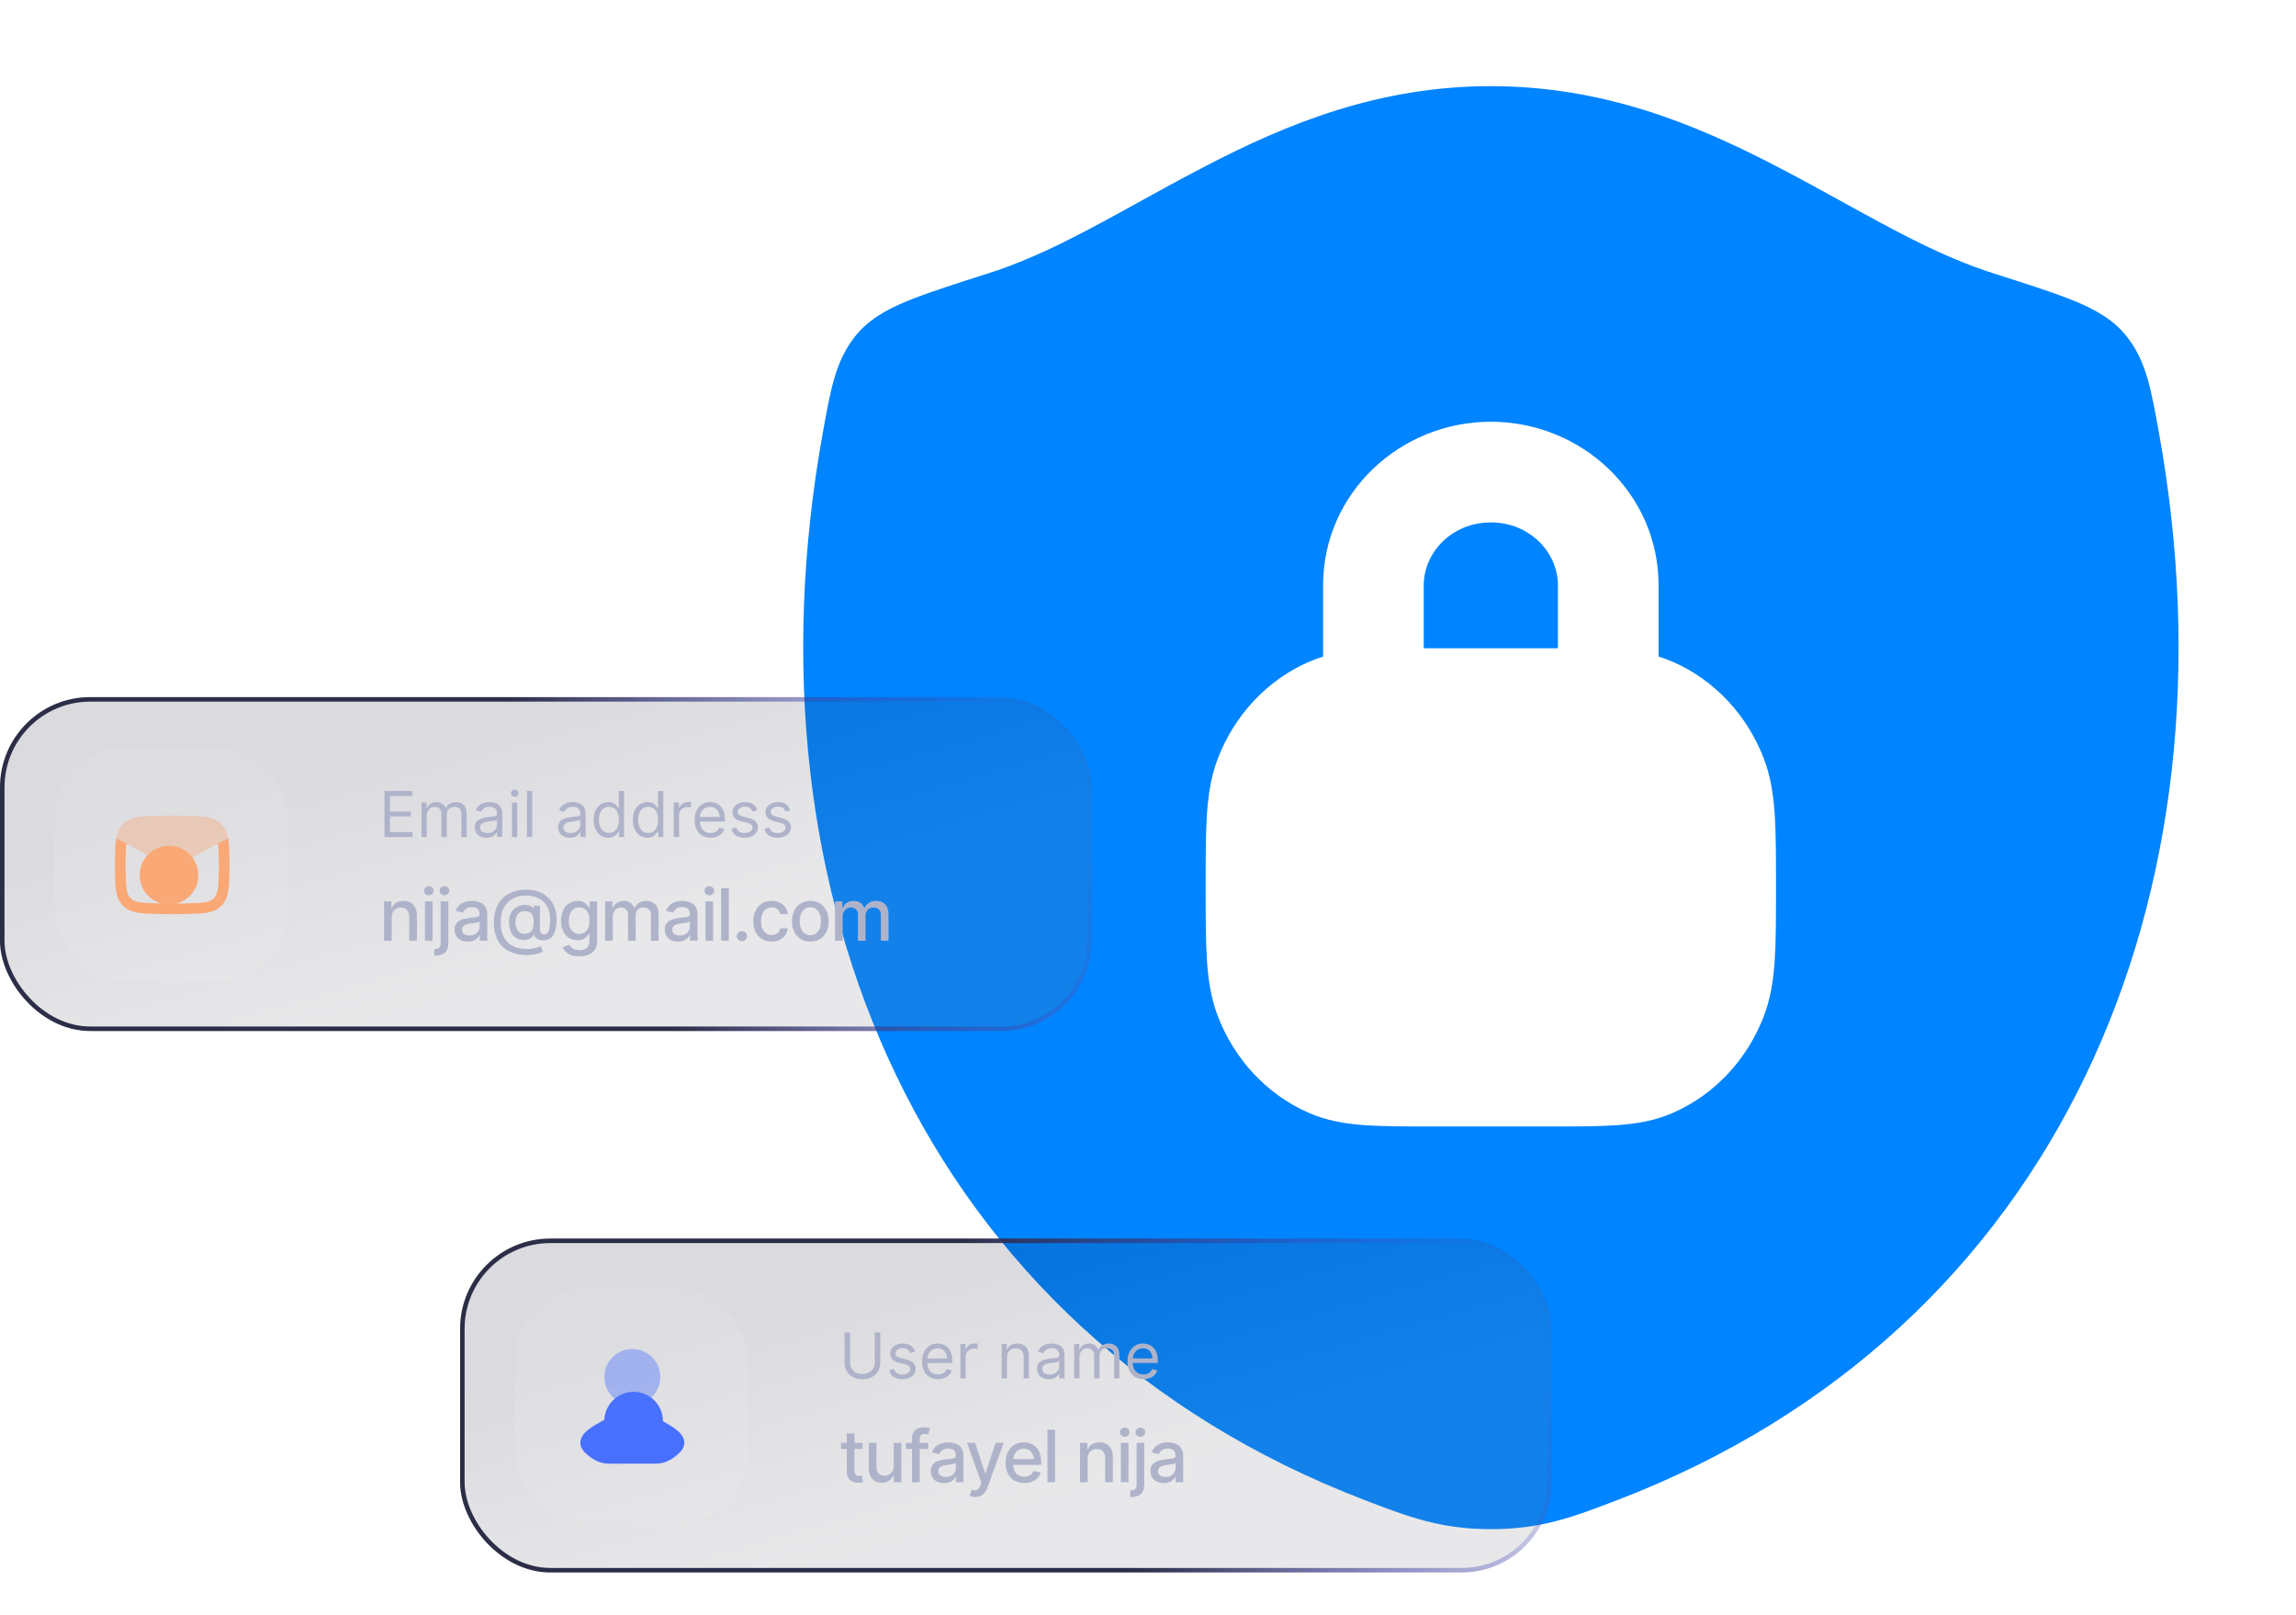 <svg width="509" height="358" viewBox="0 0 509 358" fill="none" xmlns="http://www.w3.org/2000/svg">
<path fill-rule="evenodd" clip-rule="evenodd" d="M330.487 19.094C305.479 19.094 285.147 27.542 267.414 36.729C262.056 39.505 257.078 42.251 252.321 44.875C240.682 51.296 230.366 56.986 219.038 60.601C212.384 62.724 206.49 64.604 202.312 66.242C198.378 67.783 193.704 69.895 190.387 73.581C187.408 76.892 185.878 80.609 184.863 84.164C183.942 87.392 183.154 91.761 182.399 95.954C163.984 198.08 204.251 294.832 302.582 332.479C312.246 336.18 319.365 338.906 330.536 338.906C341.709 338.906 348.827 336.18 358.491 332.479C456.819 294.83 497.046 198.076 478.626 95.953C477.87 91.76 477.082 87.39 476.161 84.162C475.145 80.606 473.615 76.889 470.635 73.578C467.318 69.892 462.644 67.78 458.71 66.24C454.531 64.603 448.638 62.723 441.984 60.602C430.651 56.987 420.326 51.295 408.678 44.873C403.919 42.25 398.938 39.504 393.58 36.729C375.837 27.542 355.497 19.094 330.487 19.094ZM293.315 129.727V145.519C292.197 145.858 291.087 146.264 289.984 146.754C280.759 150.848 273.664 158.587 270.016 168.022C268.44 172.098 267.835 176.282 267.554 180.694C267.283 184.941 267.283 190.113 267.283 196.313V197.015C267.283 203.214 267.283 208.387 267.554 212.634C267.835 217.046 268.44 221.232 270.016 225.306C273.664 234.743 280.759 242.481 289.984 246.574C294.035 248.373 298.182 249.051 302.43 249.362C306.47 249.656 311.365 249.656 317.098 249.656H343.906C349.64 249.656 354.534 249.656 358.574 249.362C362.823 249.051 366.97 248.373 371.02 246.574C380.246 242.481 387.341 234.743 390.988 225.306C392.564 221.232 393.169 217.046 393.45 212.634C393.721 208.387 393.721 203.214 393.721 197.015V196.313C393.721 190.113 393.721 184.941 393.45 180.694C393.169 176.282 392.564 172.098 390.988 168.022C387.341 158.587 380.246 150.848 371.02 146.754C369.918 146.264 368.807 145.858 367.69 145.519V129.727C367.69 109.323 350.655 93.469 330.502 93.469C310.35 93.469 293.315 109.323 293.315 129.727ZM330.502 115.781C321.901 115.781 315.627 122.404 315.627 129.727V143.672L317.098 143.672H343.906L345.377 143.672V129.727C345.377 122.404 339.103 115.781 330.502 115.781Z" fill="#0084FF"/>
<g filter="url(#filter0_b_88_54984)">
<rect x="102" y="274.5" width="242" height="74" rx="20" fill="url(#paint0_linear_88_54984)" fill-opacity="0.16"/>
<rect x="102.5" y="275" width="241" height="73" rx="19.5" stroke="url(#paint1_linear_88_54984)"/>
<g filter="url(#filter1_d_88_54984)">
<g clip-path="url(#clip0_88_54984)">
<rect x="114" y="285.5" width="52" height="52" rx="16" fill="white" fill-opacity="0.07" shape-rendering="crispEdges"/>
<path d="M147.041 315.034C147.178 315.116 147.348 315.212 147.541 315.32C148.383 315.795 149.656 316.514 150.529 317.368C151.074 317.902 151.593 318.605 151.687 319.468C151.787 320.385 151.387 321.245 150.585 322.01C149.2 323.328 147.539 324.386 145.39 324.386H134.968C132.819 324.386 131.158 323.328 129.774 322.01C128.971 321.245 128.571 320.385 128.671 319.468C128.766 318.605 129.284 317.902 129.83 317.368C130.702 316.514 131.975 315.795 132.818 315.32C133.01 315.212 133.18 315.116 133.317 315.034C137.518 312.533 142.841 312.533 147.041 315.034Z" fill="#4770FF"/>
<path opacity="0.4" d="M133.977 305.181C133.977 301.754 136.754 298.977 140.181 298.977C143.608 298.977 146.386 301.754 146.386 305.181C146.386 308.608 143.608 311.386 140.181 311.386C136.754 311.386 133.977 308.608 133.977 305.181Z" fill="#4770FF"/>
<g filter="url(#filter2_f_88_54984)">
<circle cx="140.469" cy="314.967" r="6.5" fill="#4871FE"/>
</g>
</g>
</g>
<path d="M193.915 295.318H195.148V302.06C195.148 302.756 194.984 303.377 194.656 303.924C194.331 304.468 193.872 304.897 193.278 305.212C192.685 305.523 191.989 305.679 191.19 305.679C190.392 305.679 189.696 305.523 189.102 305.212C188.509 304.897 188.048 304.468 187.72 303.924C187.395 303.377 187.233 302.756 187.233 302.06V295.318H188.466V301.96C188.466 302.457 188.575 302.9 188.794 303.288C189.013 303.672 189.324 303.975 189.729 304.197C190.136 304.416 190.624 304.526 191.19 304.526C191.757 304.526 192.244 304.416 192.652 304.197C193.06 303.975 193.371 303.672 193.587 303.288C193.805 302.9 193.915 302.457 193.915 301.96V295.318ZM202.86 299.574L201.806 299.872C201.74 299.696 201.642 299.526 201.513 299.36C201.387 299.191 201.214 299.052 200.996 298.942C200.777 298.833 200.497 298.778 200.155 298.778C199.688 298.778 199.299 298.886 198.987 299.102C198.679 299.314 198.525 299.584 198.525 299.912C198.525 300.204 198.631 300.434 198.843 300.603C199.055 300.772 199.386 300.913 199.837 301.026L200.971 301.304C201.653 301.47 202.162 301.723 202.497 302.065C202.832 302.403 202.999 302.839 202.999 303.372C202.999 303.81 202.873 304.201 202.621 304.545C202.373 304.89 202.025 305.162 201.577 305.361C201.13 305.56 200.609 305.659 200.016 305.659C199.237 305.659 198.593 305.49 198.082 305.152C197.572 304.814 197.249 304.32 197.113 303.67L198.226 303.392C198.332 303.803 198.533 304.111 198.828 304.317C199.126 304.522 199.516 304.625 199.996 304.625C200.543 304.625 200.977 304.509 201.299 304.277C201.624 304.042 201.786 303.76 201.786 303.432C201.786 303.167 201.693 302.945 201.508 302.766C201.322 302.583 201.037 302.447 200.653 302.358L199.38 302.06C198.68 301.894 198.167 301.637 197.839 301.289C197.514 300.938 197.351 300.499 197.351 299.972C197.351 299.541 197.472 299.16 197.714 298.828C197.96 298.497 198.293 298.237 198.714 298.048C199.138 297.859 199.618 297.764 200.155 297.764C200.911 297.764 201.504 297.93 201.935 298.261C202.369 298.593 202.678 299.03 202.86 299.574ZM207.967 305.659C207.231 305.659 206.596 305.497 206.063 305.172C205.533 304.844 205.123 304.386 204.835 303.8C204.55 303.21 204.407 302.524 204.407 301.741C204.407 300.959 204.55 300.27 204.835 299.673C205.123 299.073 205.524 298.606 206.038 298.271C206.555 297.933 207.158 297.764 207.848 297.764C208.245 297.764 208.638 297.83 209.026 297.963C209.414 298.096 209.767 298.311 210.085 298.609C210.403 298.904 210.657 299.295 210.846 299.783C211.034 300.27 211.129 300.87 211.129 301.582V302.08H205.243V301.065H209.936C209.936 300.634 209.85 300.25 209.677 299.912C209.508 299.574 209.266 299.307 208.951 299.112C208.64 298.916 208.272 298.818 207.848 298.818C207.38 298.818 206.976 298.934 206.635 299.166C206.297 299.395 206.036 299.693 205.854 300.061C205.672 300.429 205.581 300.823 205.581 301.244V301.92C205.581 302.497 205.68 302.986 205.879 303.387C206.081 303.785 206.361 304.088 206.719 304.297C207.077 304.502 207.493 304.605 207.967 304.605C208.275 304.605 208.554 304.562 208.802 304.476C209.054 304.386 209.271 304.254 209.453 304.078C209.636 303.899 209.777 303.677 209.876 303.412L211.01 303.73C210.89 304.115 210.69 304.453 210.408 304.744C210.126 305.033 209.778 305.258 209.364 305.42C208.95 305.58 208.484 305.659 207.967 305.659ZM212.914 305.5V297.864H214.047V299.017H214.127C214.266 298.639 214.518 298.333 214.882 298.097C215.247 297.862 215.658 297.744 216.115 297.744C216.202 297.744 216.309 297.746 216.439 297.749C216.568 297.753 216.666 297.758 216.732 297.764V298.957C216.692 298.947 216.601 298.933 216.458 298.913C216.319 298.889 216.172 298.878 216.016 298.878C215.645 298.878 215.313 298.956 215.022 299.112C214.733 299.264 214.505 299.476 214.336 299.748C214.17 300.016 214.087 300.323 214.087 300.668V305.5H212.914ZM223.233 300.906V305.5H222.06V297.864H223.194V299.057H223.293C223.472 298.669 223.744 298.357 224.108 298.122C224.473 297.884 224.944 297.764 225.52 297.764C226.037 297.764 226.49 297.87 226.878 298.082C227.265 298.291 227.567 298.609 227.782 299.037C227.998 299.461 228.106 299.998 228.106 300.648V305.5H226.932V300.727C226.932 300.127 226.777 299.66 226.465 299.325C226.153 298.987 225.726 298.818 225.182 298.818C224.808 298.818 224.473 298.899 224.178 299.062C223.886 299.224 223.656 299.461 223.487 299.773C223.318 300.084 223.233 300.462 223.233 300.906ZM232.497 305.679C232.013 305.679 231.574 305.588 231.179 305.406C230.785 305.22 230.472 304.953 230.24 304.605C230.008 304.254 229.892 303.83 229.892 303.332C229.892 302.895 229.978 302.54 230.15 302.268C230.323 301.993 230.553 301.778 230.841 301.622C231.13 301.466 231.448 301.35 231.796 301.274C232.147 301.195 232.5 301.132 232.855 301.085C233.319 301.026 233.695 300.981 233.983 300.951C234.275 300.918 234.487 300.863 234.62 300.787C234.756 300.711 234.824 300.578 234.824 300.389V300.349C234.824 299.859 234.689 299.478 234.421 299.206C234.156 298.934 233.753 298.798 233.213 298.798C232.653 298.798 232.213 298.921 231.895 299.166C231.577 299.411 231.353 299.673 231.224 299.952L230.11 299.554C230.309 299.09 230.574 298.729 230.906 298.47C231.241 298.208 231.605 298.026 232 297.923C232.397 297.817 232.788 297.764 233.173 297.764C233.418 297.764 233.7 297.794 234.018 297.854C234.34 297.91 234.65 298.028 234.948 298.207C235.249 298.386 235.5 298.656 235.699 299.017C235.897 299.378 235.997 299.862 235.997 300.469V305.5H234.824V304.466H234.764C234.684 304.632 234.552 304.809 234.366 304.998C234.181 305.187 233.934 305.348 233.625 305.48C233.317 305.613 232.941 305.679 232.497 305.679ZM232.676 304.625C233.14 304.625 233.531 304.534 233.849 304.352C234.171 304.169 234.413 303.934 234.575 303.646C234.741 303.357 234.824 303.054 234.824 302.736V301.662C234.774 301.722 234.664 301.776 234.495 301.826C234.33 301.872 234.137 301.914 233.919 301.95C233.703 301.983 233.493 302.013 233.287 302.04C233.085 302.063 232.921 302.083 232.795 302.099C232.49 302.139 232.205 302.204 231.94 302.293C231.678 302.379 231.466 302.51 231.304 302.686C231.145 302.858 231.065 303.094 231.065 303.392C231.065 303.8 231.216 304.108 231.517 304.317C231.822 304.522 232.208 304.625 232.676 304.625ZM238.138 305.5V297.864H239.272V299.057H239.371C239.53 298.649 239.787 298.333 240.142 298.107C240.497 297.879 240.922 297.764 241.42 297.764C241.923 297.764 242.343 297.879 242.677 298.107C243.015 298.333 243.279 298.649 243.468 299.057H243.547C243.743 298.662 244.036 298.349 244.427 298.117C244.818 297.882 245.287 297.764 245.834 297.764C246.517 297.764 247.076 297.978 247.51 298.406C247.944 298.83 248.161 299.491 248.161 300.389V305.5H246.988V300.389C246.988 299.826 246.834 299.423 246.525 299.181C246.217 298.939 245.854 298.818 245.437 298.818C244.9 298.818 244.484 298.981 244.189 299.305C243.894 299.627 243.746 300.035 243.746 300.528V305.5H242.553V300.27C242.553 299.836 242.412 299.486 242.131 299.221C241.849 298.952 241.486 298.818 241.042 298.818C240.737 298.818 240.452 298.899 240.187 299.062C239.925 299.224 239.713 299.45 239.55 299.738C239.391 300.023 239.312 300.353 239.312 300.727V305.5H238.138ZM253.508 305.659C252.772 305.659 252.137 305.497 251.604 305.172C251.074 304.844 250.664 304.386 250.376 303.8C250.091 303.21 249.948 302.524 249.948 301.741C249.948 300.959 250.091 300.27 250.376 299.673C250.664 299.073 251.065 298.606 251.579 298.271C252.096 297.933 252.699 297.764 253.389 297.764C253.786 297.764 254.179 297.83 254.567 297.963C254.955 298.096 255.308 298.311 255.626 298.609C255.944 298.904 256.198 299.295 256.387 299.783C256.575 300.27 256.67 300.87 256.67 301.582V302.08H250.784V301.065H255.477C255.477 300.634 255.391 300.25 255.218 299.912C255.049 299.574 254.807 299.307 254.492 299.112C254.181 298.916 253.813 298.818 253.389 298.818C252.921 298.818 252.517 298.934 252.176 299.166C251.838 299.395 251.577 299.693 251.395 300.061C251.213 300.429 251.122 300.823 251.122 301.244V301.92C251.122 302.497 251.221 302.986 251.42 303.387C251.622 303.785 251.902 304.088 252.26 304.297C252.618 304.502 253.034 304.605 253.508 304.605C253.816 304.605 254.095 304.562 254.343 304.476C254.595 304.386 254.812 304.254 254.994 304.078C255.177 303.899 255.318 303.677 255.417 303.412L256.551 303.73C256.431 304.115 256.231 304.453 255.949 304.744C255.667 305.033 255.319 305.258 254.905 305.42C254.491 305.58 254.025 305.659 253.508 305.659Z" fill="#AFB3CA"/>
<path d="M191.216 319.773V321.136H186.449V319.773H191.216ZM187.727 317.682H189.426V325.938C189.426 326.267 189.475 326.515 189.574 326.682C189.672 326.845 189.799 326.956 189.955 327.017C190.114 327.074 190.286 327.102 190.472 327.102C190.608 327.102 190.727 327.093 190.83 327.074C190.932 327.055 191.011 327.04 191.068 327.028L191.375 328.432C191.277 328.47 191.136 328.508 190.955 328.545C190.773 328.587 190.545 328.61 190.273 328.614C189.826 328.621 189.409 328.542 189.023 328.375C188.636 328.208 188.324 327.951 188.085 327.602C187.847 327.254 187.727 326.816 187.727 326.29V317.682ZM198.124 324.881V319.773H199.828V328.5H198.158V326.989H198.067C197.866 327.455 197.544 327.843 197.101 328.153C196.661 328.46 196.114 328.614 195.459 328.614C194.898 328.614 194.402 328.491 193.97 328.244C193.542 327.994 193.205 327.625 192.959 327.136C192.716 326.648 192.595 326.044 192.595 325.324V319.773H194.294V325.119C194.294 325.714 194.459 326.187 194.788 326.54C195.118 326.892 195.546 327.068 196.072 327.068C196.391 327.068 196.707 326.989 197.021 326.83C197.339 326.67 197.603 326.43 197.811 326.108C198.023 325.786 198.127 325.377 198.124 324.881ZM205.764 319.773V321.136H200.832V319.773H205.764ZM202.185 328.5V318.761C202.185 318.216 202.304 317.763 202.543 317.403C202.781 317.04 203.098 316.769 203.491 316.591C203.885 316.409 204.313 316.318 204.776 316.318C205.116 316.318 205.408 316.347 205.651 316.403C205.893 316.456 206.073 316.506 206.19 316.551L205.793 317.926C205.713 317.903 205.611 317.877 205.486 317.847C205.361 317.812 205.209 317.795 205.031 317.795C204.618 317.795 204.323 317.898 204.145 318.102C203.971 318.307 203.884 318.602 203.884 318.989V328.5H202.185ZM209.291 328.693C208.738 328.693 208.238 328.591 207.791 328.386C207.344 328.178 206.99 327.877 206.729 327.483C206.471 327.089 206.342 326.606 206.342 326.034C206.342 325.542 206.437 325.136 206.626 324.818C206.816 324.5 207.071 324.248 207.393 324.062C207.715 323.877 208.075 323.737 208.473 323.642C208.871 323.547 209.276 323.475 209.689 323.426C210.212 323.366 210.636 323.316 210.962 323.278C211.287 323.237 211.524 323.17 211.672 323.08C211.82 322.989 211.893 322.841 211.893 322.636V322.597C211.893 322.1 211.753 321.716 211.473 321.443C211.196 321.17 210.784 321.034 210.234 321.034C209.662 321.034 209.212 321.161 208.882 321.415C208.556 321.665 208.331 321.943 208.206 322.25L206.609 321.886C206.799 321.356 207.075 320.928 207.439 320.602C207.806 320.273 208.229 320.034 208.706 319.886C209.183 319.735 209.685 319.659 210.212 319.659C210.56 319.659 210.929 319.701 211.32 319.784C211.714 319.864 212.081 320.011 212.422 320.227C212.767 320.443 213.049 320.752 213.268 321.153C213.488 321.551 213.598 322.068 213.598 322.705V328.5H211.939V327.307H211.871C211.761 327.527 211.596 327.742 211.376 327.955C211.157 328.167 210.875 328.343 210.53 328.483C210.185 328.623 209.772 328.693 209.291 328.693ZM209.661 327.33C210.13 327.33 210.532 327.237 210.865 327.051C211.202 326.866 211.458 326.623 211.632 326.324C211.81 326.021 211.899 325.697 211.899 325.352V324.227C211.839 324.288 211.721 324.345 211.547 324.398C211.376 324.447 211.181 324.491 210.962 324.528C210.742 324.562 210.528 324.595 210.32 324.625C210.111 324.652 209.937 324.674 209.797 324.693C209.467 324.735 209.166 324.805 208.893 324.903C208.625 325.002 208.409 325.144 208.246 325.33C208.087 325.511 208.007 325.754 208.007 326.057C208.007 326.477 208.162 326.795 208.473 327.011C208.784 327.223 209.179 327.33 209.661 327.33ZM216.122 331.773C215.868 331.773 215.637 331.752 215.429 331.71C215.221 331.672 215.065 331.631 214.963 331.585L215.372 330.193C215.683 330.277 215.959 330.313 216.202 330.301C216.444 330.29 216.658 330.199 216.844 330.028C217.033 329.858 217.2 329.58 217.344 329.193L217.554 328.614L214.361 319.773H216.179L218.389 326.545H218.48L220.69 319.773H222.514L218.918 329.665C218.751 330.119 218.539 330.504 218.281 330.818C218.024 331.136 217.717 331.375 217.361 331.534C217.005 331.693 216.592 331.773 216.122 331.773ZM227.075 328.676C226.215 328.676 225.475 328.492 224.854 328.125C224.236 327.754 223.759 327.233 223.422 326.562C223.089 325.888 222.922 325.098 222.922 324.193C222.922 323.299 223.089 322.511 223.422 321.83C223.759 321.148 224.229 320.616 224.831 320.233C225.437 319.85 226.145 319.659 226.956 319.659C227.448 319.659 227.926 319.741 228.388 319.903C228.85 320.066 229.265 320.322 229.632 320.67C230 321.019 230.289 321.472 230.501 322.028C230.714 322.581 230.82 323.254 230.82 324.045V324.648H223.882V323.375H229.155C229.155 322.928 229.064 322.532 228.882 322.188C228.7 321.839 228.445 321.564 228.115 321.364C227.789 321.163 227.407 321.062 226.967 321.062C226.49 321.062 226.073 321.18 225.717 321.415C225.365 321.646 225.092 321.949 224.899 322.324C224.71 322.695 224.615 323.098 224.615 323.534V324.528C224.615 325.112 224.717 325.608 224.922 326.017C225.13 326.426 225.42 326.739 225.791 326.955C226.162 327.167 226.596 327.273 227.092 327.273C227.414 327.273 227.708 327.227 227.973 327.136C228.238 327.042 228.467 326.902 228.661 326.716C228.854 326.53 229.001 326.301 229.104 326.028L230.712 326.318C230.583 326.792 230.352 327.206 230.018 327.562C229.689 327.915 229.274 328.189 228.774 328.386C228.278 328.58 227.712 328.676 227.075 328.676ZM233.903 316.864V328.5H232.205V316.864H233.903ZM241.122 323.318V328.5H239.423V319.773H241.054V321.193H241.162C241.363 320.731 241.677 320.36 242.105 320.08C242.537 319.799 243.08 319.659 243.736 319.659C244.33 319.659 244.851 319.784 245.298 320.034C245.745 320.28 246.092 320.648 246.338 321.136C246.584 321.625 246.707 322.229 246.707 322.949V328.5H245.009V323.153C245.009 322.521 244.844 322.027 244.514 321.67C244.185 321.311 243.732 321.131 243.156 321.131C242.762 321.131 242.412 321.216 242.105 321.386C241.802 321.557 241.562 321.807 241.384 322.136C241.209 322.462 241.122 322.856 241.122 323.318ZM248.486 328.5V319.773H250.185V328.5H248.486ZM249.344 318.426C249.048 318.426 248.795 318.328 248.582 318.131C248.374 317.93 248.27 317.691 248.27 317.415C248.27 317.134 248.374 316.896 248.582 316.699C248.795 316.498 249.048 316.398 249.344 316.398C249.639 316.398 249.891 316.498 250.099 316.699C250.312 316.896 250.418 317.134 250.418 317.415C250.418 317.691 250.312 317.93 250.099 318.131C249.891 318.328 249.639 318.426 249.344 318.426ZM251.97 319.773H253.669V329.068C253.669 329.652 253.563 330.144 253.351 330.545C253.143 330.947 252.832 331.252 252.419 331.46C252.01 331.669 251.504 331.773 250.902 331.773C250.841 331.773 250.785 331.773 250.732 331.773C250.675 331.773 250.616 331.771 250.555 331.767V330.307C250.608 330.307 250.656 330.307 250.697 330.307C250.735 330.307 250.779 330.307 250.828 330.307C251.23 330.307 251.519 330.199 251.697 329.983C251.879 329.771 251.97 329.462 251.97 329.057V319.773ZM252.811 318.426C252.516 318.426 252.262 318.328 252.05 318.131C251.841 317.93 251.737 317.691 251.737 317.415C251.737 317.134 251.841 316.896 252.05 316.699C252.262 316.498 252.516 316.398 252.811 316.398C253.107 316.398 253.358 316.498 253.567 316.699C253.779 316.896 253.885 317.134 253.885 317.415C253.885 317.691 253.779 317.93 253.567 318.131C253.358 318.328 253.107 318.426 252.811 318.426ZM257.994 328.693C257.441 328.693 256.941 328.591 256.494 328.386C256.047 328.178 255.693 327.877 255.432 327.483C255.174 327.089 255.045 326.606 255.045 326.034C255.045 325.542 255.14 325.136 255.33 324.818C255.519 324.5 255.775 324.248 256.097 324.062C256.419 323.877 256.778 323.737 257.176 323.642C257.574 323.547 257.979 323.475 258.392 323.426C258.915 323.366 259.339 323.316 259.665 323.278C259.991 323.237 260.227 323.17 260.375 323.08C260.523 322.989 260.597 322.841 260.597 322.636V322.597C260.597 322.1 260.456 321.716 260.176 321.443C259.9 321.17 259.487 321.034 258.938 321.034C258.366 321.034 257.915 321.161 257.585 321.415C257.259 321.665 257.034 321.943 256.909 322.25L255.312 321.886C255.502 321.356 255.778 320.928 256.142 320.602C256.509 320.273 256.932 320.034 257.409 319.886C257.886 319.735 258.388 319.659 258.915 319.659C259.263 319.659 259.633 319.701 260.023 319.784C260.417 319.864 260.784 320.011 261.125 320.227C261.47 320.443 261.752 320.752 261.972 321.153C262.191 321.551 262.301 322.068 262.301 322.705V328.5H260.642V327.307H260.574C260.464 327.527 260.299 327.742 260.08 327.955C259.86 328.167 259.578 328.343 259.233 328.483C258.888 328.623 258.475 328.693 257.994 328.693ZM258.364 327.33C258.833 327.33 259.235 327.237 259.568 327.051C259.905 326.866 260.161 326.623 260.335 326.324C260.513 326.021 260.602 325.697 260.602 325.352V324.227C260.542 324.288 260.424 324.345 260.25 324.398C260.08 324.447 259.884 324.491 259.665 324.528C259.445 324.562 259.231 324.595 259.023 324.625C258.814 324.652 258.64 324.674 258.5 324.693C258.17 324.735 257.869 324.805 257.597 324.903C257.328 325.002 257.112 325.144 256.949 325.33C256.79 325.511 256.71 325.754 256.71 326.057C256.71 326.477 256.866 326.795 257.176 327.011C257.487 327.223 257.883 327.33 258.364 327.33Z" fill="#AFB3CA"/>
</g>
<g filter="url(#filter3_b_88_54984)">
<rect y="154.5" width="242" height="74" rx="20" fill="url(#paint2_linear_88_54984)" fill-opacity="0.16"/>
<rect x="0.5" y="155" width="241" height="73" rx="19.5" stroke="url(#paint3_linear_88_54984)"/>
<g filter="url(#filter4_d_88_54984)">
<g clip-path="url(#clip1_88_54984)">
<rect x="12" y="165.5" width="52" height="52" rx="16" fill="white" fill-opacity="0.07" shape-rendering="crispEdges"/>
<path d="M25.497 190.1C25.534 188.368 25.565 186.937 25.766 185.777L28.424 187.145C28.305 187.103 28.213 187.099 28.131 187.145C27.957 187.241 27.946 187.48 27.923 187.959C27.892 188.605 27.876 189.354 27.857 190.239C27.832 191.385 27.832 191.978 27.857 193.124C27.896 194.967 27.926 196.219 28.093 197.182C28.251 198.089 28.514 198.628 28.964 199.079C29.41 199.526 29.956 199.793 30.893 199.956C31.884 200.129 33.176 200.164 35.071 200.212C37.342 200.269 39.02 200.269 41.292 200.212C43.186 200.164 44.478 200.129 45.469 199.956C46.406 199.793 46.952 199.526 47.398 199.079C47.848 198.628 48.111 198.089 48.269 197.182C48.436 196.219 48.466 194.967 48.505 193.124C48.53 191.978 48.53 191.385 48.505 190.239C48.487 189.354 48.47 188.605 48.439 187.959C48.416 187.48 48.405 187.24 48.231 187.145C48.149 187.099 48.057 187.103 47.938 187.145L50.596 185.777C50.797 186.937 50.828 188.368 50.865 190.1L50.867 190.189C50.892 191.368 50.892 191.995 50.867 193.174L50.865 193.263C50.828 194.995 50.797 196.426 50.596 197.586C50.381 198.821 49.957 199.856 49.071 200.744C48.181 201.637 47.13 202.062 45.874 202.28C44.691 202.486 43.223 202.523 41.44 202.568L41.351 202.57C39.04 202.628 37.322 202.628 35.011 202.57L34.923 202.568C33.139 202.523 31.671 202.486 30.488 202.28C29.233 202.062 28.181 201.637 27.291 200.744C26.405 199.856 25.981 198.821 25.766 197.586C25.565 196.426 25.534 194.995 25.497 193.263L25.495 193.174C25.47 191.995 25.47 191.368 25.495 190.189L25.497 190.1Z" fill="#F9A876"/>
<path opacity="0.4" d="M35.01 180.793C37.322 180.736 39.039 180.735 41.35 180.793L41.439 180.796C43.222 180.84 44.69 180.877 45.873 181.083C46.311 181.159 46.724 181.26 47.113 181.398C47.217 181.422 47.316 181.46 47.409 181.511C48.019 181.764 48.57 182.118 49.07 182.619C49.956 183.507 50.38 184.542 50.595 185.778L47.937 187.145C47.806 187.192 47.641 187.285 47.417 187.412L42.411 190.248C40.875 191.119 39.576 191.682 38.18 191.682C36.784 191.682 35.485 191.119 33.949 190.248L28.944 187.412C28.72 187.285 28.555 187.192 28.423 187.145L25.766 185.778C25.98 184.542 26.405 183.507 27.29 182.619C28.181 181.727 29.232 181.301 30.487 181.083C31.67 180.877 33.138 180.84 34.922 180.796L35.01 180.793Z" fill="#F9A876"/>
<g filter="url(#filter5_f_88_54984)">
<circle cx="37.469" cy="193.967" r="6.5" fill="#F9A876"/>
</g>
</g>
</g>
<path d="M85.233 185.5V175.318H91.378V176.412H86.466V179.852H91.06V180.946H86.466V184.406H91.457V185.5H85.233ZM93.441 185.5V177.864H94.575V179.057H94.674C94.833 178.649 95.09 178.333 95.445 178.107C95.799 177.879 96.225 177.764 96.722 177.764C97.226 177.764 97.645 177.879 97.98 178.107C98.318 178.333 98.582 178.649 98.771 179.057H98.85C99.046 178.662 99.339 178.349 99.73 178.117C100.121 177.882 100.59 177.764 101.137 177.764C101.82 177.764 102.378 177.978 102.812 178.406C103.247 178.83 103.464 179.491 103.464 180.389V185.5H102.29V180.389C102.29 179.826 102.136 179.423 101.828 179.181C101.52 178.939 101.157 178.818 100.739 178.818C100.202 178.818 99.787 178.981 99.492 179.305C99.197 179.627 99.049 180.035 99.049 180.528V185.5H97.856V180.27C97.856 179.836 97.715 179.486 97.433 179.221C97.151 178.952 96.789 178.818 96.344 178.818C96.04 178.818 95.754 178.899 95.489 179.062C95.228 179.224 95.015 179.45 94.853 179.738C94.694 180.023 94.614 180.353 94.614 180.727V185.5H93.441ZM107.856 185.679C107.372 185.679 106.933 185.588 106.539 185.406C106.144 185.22 105.831 184.953 105.599 184.605C105.367 184.254 105.251 183.83 105.251 183.332C105.251 182.895 105.337 182.54 105.51 182.268C105.682 181.993 105.912 181.778 106.201 181.622C106.489 181.466 106.807 181.35 107.155 181.274C107.507 181.195 107.859 181.132 108.214 181.085C108.678 181.026 109.054 180.981 109.343 180.951C109.634 180.918 109.846 180.863 109.979 180.787C110.115 180.711 110.183 180.578 110.183 180.389V180.349C110.183 179.859 110.049 179.478 109.78 179.206C109.515 178.934 109.112 178.798 108.572 178.798C108.012 178.798 107.573 178.921 107.255 179.166C106.936 179.411 106.713 179.673 106.583 179.952L105.47 179.554C105.669 179.09 105.934 178.729 106.265 178.47C106.6 178.208 106.965 178.026 107.359 177.923C107.757 177.817 108.148 177.764 108.532 177.764C108.778 177.764 109.059 177.794 109.377 177.854C109.699 177.91 110.009 178.028 110.307 178.207C110.609 178.386 110.859 178.656 111.058 179.017C111.257 179.378 111.356 179.862 111.356 180.469V185.5H110.183V184.466H110.123C110.044 184.632 109.911 184.809 109.725 184.998C109.54 185.187 109.293 185.348 108.985 185.48C108.676 185.613 108.3 185.679 107.856 185.679ZM108.035 184.625C108.499 184.625 108.89 184.534 109.208 184.352C109.53 184.169 109.772 183.934 109.934 183.646C110.1 183.357 110.183 183.054 110.183 182.736V181.662C110.133 181.722 110.024 181.776 109.855 181.826C109.689 181.872 109.497 181.914 109.278 181.95C109.063 181.983 108.852 182.013 108.647 182.04C108.444 182.063 108.28 182.083 108.154 182.099C107.85 182.139 107.565 182.204 107.299 182.293C107.038 182.379 106.825 182.51 106.663 182.686C106.504 182.858 106.424 183.094 106.424 183.392C106.424 183.8 106.575 184.108 106.877 184.317C107.182 184.522 107.568 184.625 108.035 184.625ZM113.498 185.5V177.864H114.671V185.5H113.498ZM114.094 176.591C113.866 176.591 113.668 176.513 113.503 176.357C113.34 176.201 113.259 176.014 113.259 175.795C113.259 175.577 113.34 175.389 113.503 175.234C113.668 175.078 113.866 175 114.094 175C114.323 175 114.519 175.078 114.681 175.234C114.847 175.389 114.93 175.577 114.93 175.795C114.93 176.014 114.847 176.201 114.681 176.357C114.519 176.513 114.323 176.591 114.094 176.591ZM117.993 175.318V185.5H116.82V175.318H117.993ZM126.327 185.679C125.843 185.679 125.404 185.588 125.009 185.406C124.615 185.22 124.302 184.953 124.07 184.605C123.838 184.254 123.722 183.83 123.722 183.332C123.722 182.895 123.808 182.54 123.98 182.268C124.153 181.993 124.383 181.778 124.671 181.622C124.96 181.466 125.278 181.35 125.626 181.274C125.977 181.195 126.33 181.132 126.685 181.085C127.149 181.026 127.525 180.981 127.813 180.951C128.105 180.918 128.317 180.863 128.45 180.787C128.586 180.711 128.654 180.578 128.654 180.389V180.349C128.654 179.859 128.519 179.478 128.251 179.206C127.986 178.934 127.583 178.798 127.043 178.798C126.483 178.798 126.044 178.921 125.725 179.166C125.407 179.411 125.183 179.673 125.054 179.952L123.941 179.554C124.139 179.09 124.405 178.729 124.736 178.47C125.071 178.208 125.435 178.026 125.83 177.923C126.227 177.817 126.619 177.764 127.003 177.764C127.248 177.764 127.53 177.794 127.848 177.854C128.17 177.91 128.48 178.028 128.778 178.207C129.079 178.386 129.33 178.656 129.529 179.017C129.727 179.378 129.827 179.862 129.827 180.469V185.5H128.654V184.466H128.594C128.514 184.632 128.382 184.809 128.196 184.998C128.011 185.187 127.764 185.348 127.455 185.48C127.147 185.613 126.771 185.679 126.327 185.679ZM126.506 184.625C126.97 184.625 127.361 184.534 127.679 184.352C128.001 184.169 128.243 183.934 128.405 183.646C128.571 183.357 128.654 183.054 128.654 182.736V181.662C128.604 181.722 128.494 181.776 128.325 181.826C128.16 181.872 127.968 181.914 127.749 181.95C127.533 181.983 127.323 182.013 127.117 182.04C126.915 182.063 126.751 182.083 126.625 182.099C126.32 182.139 126.035 182.204 125.77 182.293C125.508 182.379 125.296 182.51 125.134 182.686C124.975 182.858 124.895 183.094 124.895 183.392C124.895 183.8 125.046 184.108 125.347 184.317C125.652 184.522 126.039 184.625 126.506 184.625ZM134.852 185.659C134.216 185.659 133.654 185.498 133.167 185.177C132.679 184.852 132.298 184.395 132.023 183.805C131.748 183.211 131.61 182.51 131.61 181.702C131.61 180.9 131.748 180.204 132.023 179.614C132.298 179.024 132.681 178.568 133.172 178.246C133.662 177.925 134.229 177.764 134.872 177.764C135.369 177.764 135.762 177.847 136.05 178.013C136.342 178.175 136.564 178.361 136.716 178.57C136.872 178.775 136.993 178.944 137.079 179.077H137.179V175.318H138.352V185.5H137.218V184.327H137.079C136.993 184.466 136.87 184.642 136.711 184.854C136.552 185.062 136.325 185.25 136.03 185.415C135.735 185.578 135.342 185.659 134.852 185.659ZM135.011 184.605C135.482 184.605 135.879 184.482 136.204 184.237C136.529 183.989 136.776 183.646 136.945 183.208C137.114 182.767 137.199 182.259 137.199 181.682C137.199 181.112 137.116 180.613 136.95 180.185C136.784 179.754 136.539 179.42 136.214 179.181C135.889 178.939 135.488 178.818 135.011 178.818C134.514 178.818 134.1 178.946 133.768 179.201C133.44 179.453 133.193 179.796 133.027 180.23C132.865 180.661 132.784 181.145 132.784 181.682C132.784 182.225 132.867 182.719 133.032 183.163C133.201 183.604 133.45 183.955 133.778 184.217C134.109 184.476 134.52 184.605 135.011 184.605ZM143.547 185.659C142.911 185.659 142.349 185.498 141.862 185.177C141.375 184.852 140.993 184.395 140.718 183.805C140.443 183.211 140.306 182.51 140.306 181.702C140.306 180.9 140.443 180.204 140.718 179.614C140.993 179.024 141.376 178.568 141.867 178.246C142.357 177.925 142.924 177.764 143.567 177.764C144.064 177.764 144.457 177.847 144.745 178.013C145.037 178.175 145.259 178.361 145.412 178.57C145.567 178.775 145.688 178.944 145.775 179.077H145.874V175.318H147.047V185.5H145.914V184.327H145.775C145.688 184.466 145.566 184.642 145.407 184.854C145.248 185.062 145.02 185.25 144.725 185.415C144.431 185.578 144.038 185.659 143.547 185.659ZM143.706 184.605C144.177 184.605 144.575 184.482 144.9 184.237C145.224 183.989 145.471 183.646 145.64 183.208C145.809 182.767 145.894 182.259 145.894 181.682C145.894 181.112 145.811 180.613 145.645 180.185C145.48 179.754 145.234 179.42 144.909 179.181C144.585 178.939 144.184 178.818 143.706 178.818C143.209 178.818 142.795 178.946 142.463 179.201C142.135 179.453 141.888 179.796 141.723 180.23C141.56 180.661 141.479 181.145 141.479 181.682C141.479 182.225 141.562 182.719 141.728 183.163C141.897 183.604 142.145 183.955 142.473 184.217C142.805 184.476 143.216 184.605 143.706 184.605ZM149.359 185.5V177.864H150.493V179.017H150.572C150.711 178.639 150.963 178.333 151.328 178.097C151.692 177.862 152.103 177.744 152.561 177.744C152.647 177.744 152.755 177.746 152.884 177.749C153.013 177.753 153.111 177.758 153.177 177.764V178.957C153.137 178.947 153.046 178.933 152.904 178.913C152.765 178.889 152.617 178.878 152.461 178.878C152.09 178.878 151.759 178.956 151.467 179.112C151.179 179.264 150.95 179.476 150.781 179.748C150.615 180.016 150.532 180.323 150.532 180.668V185.5H149.359ZM157.537 185.659C156.801 185.659 156.167 185.497 155.633 185.172C155.103 184.844 154.694 184.386 154.405 183.8C154.12 183.21 153.978 182.524 153.978 181.741C153.978 180.959 154.12 180.27 154.405 179.673C154.694 179.073 155.095 178.606 155.608 178.271C156.125 177.933 156.729 177.764 157.418 177.764C157.816 177.764 158.208 177.83 158.596 177.963C158.984 178.096 159.337 178.311 159.655 178.609C159.973 178.904 160.227 179.295 160.416 179.783C160.605 180.27 160.699 180.87 160.699 181.582V182.08H154.813V181.065H159.506C159.506 180.634 159.42 180.25 159.248 179.912C159.078 179.574 158.837 179.307 158.522 179.112C158.21 178.916 157.842 178.818 157.418 178.818C156.951 178.818 156.546 178.934 156.205 179.166C155.867 179.395 155.607 179.693 155.424 180.061C155.242 180.429 155.151 180.823 155.151 181.244V181.92C155.151 182.497 155.25 182.986 155.449 183.387C155.651 183.785 155.931 184.088 156.289 184.297C156.647 184.502 157.063 184.605 157.537 184.605C157.846 184.605 158.124 184.562 158.373 184.476C158.624 184.386 158.842 184.254 159.024 184.078C159.206 183.899 159.347 183.677 159.446 183.412L160.58 183.73C160.461 184.115 160.26 184.453 159.978 184.744C159.697 185.033 159.349 185.258 158.934 185.42C158.52 185.58 158.054 185.659 157.537 185.659ZM167.893 179.574L166.839 179.872C166.773 179.696 166.675 179.526 166.546 179.36C166.42 179.191 166.248 179.052 166.029 178.942C165.81 178.833 165.53 178.778 165.189 178.778C164.721 178.778 164.332 178.886 164.02 179.102C163.712 179.314 163.558 179.584 163.558 179.912C163.558 180.204 163.664 180.434 163.876 180.603C164.088 180.772 164.42 180.913 164.87 181.026L166.004 181.304C166.687 181.47 167.195 181.723 167.53 182.065C167.865 182.403 168.032 182.839 168.032 183.372C168.032 183.81 167.906 184.201 167.654 184.545C167.406 184.89 167.058 185.162 166.61 185.361C166.163 185.56 165.643 185.659 165.049 185.659C164.27 185.659 163.626 185.49 163.115 185.152C162.605 184.814 162.282 184.32 162.146 183.67L163.26 183.392C163.366 183.803 163.566 184.111 163.861 184.317C164.159 184.522 164.549 184.625 165.029 184.625C165.576 184.625 166.011 184.509 166.332 184.277C166.657 184.042 166.819 183.76 166.819 183.432C166.819 183.167 166.726 182.945 166.541 182.766C166.355 182.583 166.07 182.447 165.686 182.358L164.413 182.06C163.714 181.894 163.2 181.637 162.872 181.289C162.547 180.938 162.385 180.499 162.385 179.972C162.385 179.541 162.506 179.16 162.748 178.828C162.993 178.497 163.326 178.237 163.747 178.048C164.171 177.859 164.652 177.764 165.189 177.764C165.944 177.764 166.538 177.93 166.968 178.261C167.403 178.593 167.711 179.03 167.893 179.574ZM175.208 179.574L174.154 179.872C174.087 179.696 173.99 179.526 173.86 179.36C173.734 179.191 173.562 179.052 173.343 178.942C173.124 178.833 172.844 178.778 172.503 178.778C172.036 178.778 171.646 178.886 171.335 179.102C171.026 179.314 170.872 179.584 170.872 179.912C170.872 180.204 170.978 180.434 171.191 180.603C171.403 180.772 171.734 180.913 172.185 181.026L173.318 181.304C174.001 181.47 174.51 181.723 174.845 182.065C175.179 182.403 175.347 182.839 175.347 183.372C175.347 183.81 175.221 184.201 174.969 184.545C174.72 184.89 174.372 185.162 173.925 185.361C173.477 185.56 172.957 185.659 172.364 185.659C171.585 185.659 170.94 185.49 170.43 185.152C169.919 184.814 169.596 184.32 169.46 183.67L170.574 183.392C170.68 183.803 170.881 184.111 171.176 184.317C171.474 184.522 171.863 184.625 172.344 184.625C172.891 184.625 173.325 184.509 173.646 184.277C173.971 184.042 174.134 183.76 174.134 183.432C174.134 183.167 174.041 182.945 173.855 182.766C173.67 182.583 173.385 182.447 173 182.358L171.727 182.06C171.028 181.894 170.514 181.637 170.186 181.289C169.861 180.938 169.699 180.499 169.699 179.972C169.699 179.541 169.82 179.16 170.062 178.828C170.307 178.497 170.64 178.237 171.061 178.048C171.485 177.859 171.966 177.764 172.503 177.764C173.259 177.764 173.852 177.93 174.283 178.261C174.717 178.593 175.025 179.03 175.208 179.574Z" fill="#AFB3CA"/>
<path d="M86.841 203.318V208.5H85.142V199.773H86.773V201.193H86.881C87.081 200.731 87.396 200.36 87.824 200.08C88.256 199.799 88.799 199.659 89.454 199.659C90.049 199.659 90.57 199.784 91.017 200.034C91.464 200.28 91.811 200.648 92.057 201.136C92.303 201.625 92.426 202.229 92.426 202.949V208.5H90.727V203.153C90.727 202.521 90.562 202.027 90.233 201.67C89.903 201.311 89.451 201.131 88.875 201.131C88.481 201.131 88.131 201.216 87.824 201.386C87.521 201.557 87.28 201.807 87.102 202.136C86.928 202.462 86.841 202.856 86.841 203.318ZM94.204 208.5V199.773H95.903V208.5H94.204ZM95.062 198.426C94.767 198.426 94.513 198.328 94.301 198.131C94.093 197.93 93.989 197.691 93.989 197.415C93.989 197.134 94.093 196.896 94.301 196.699C94.513 196.498 94.767 196.398 95.062 196.398C95.358 196.398 95.61 196.498 95.818 196.699C96.03 196.896 96.136 197.134 96.136 197.415C96.136 197.691 96.03 197.93 95.818 198.131C95.61 198.328 95.358 198.426 95.062 198.426ZM97.689 199.773H99.388V209.068C99.388 209.652 99.282 210.144 99.07 210.545C98.861 210.947 98.551 211.252 98.138 211.46C97.729 211.669 97.223 211.773 96.621 211.773C96.56 211.773 96.503 211.773 96.45 211.773C96.394 211.773 96.335 211.771 96.274 211.767V210.307C96.327 210.307 96.374 210.307 96.416 210.307C96.454 210.307 96.498 210.307 96.547 210.307C96.948 210.307 97.238 210.199 97.416 209.983C97.598 209.771 97.689 209.462 97.689 209.057V199.773ZM98.53 198.426C98.234 198.426 97.981 198.328 97.769 198.131C97.56 197.93 97.456 197.691 97.456 197.415C97.456 197.134 97.56 196.896 97.769 196.699C97.981 196.498 98.234 196.398 98.53 196.398C98.825 196.398 99.077 196.498 99.285 196.699C99.498 196.896 99.604 197.134 99.604 197.415C99.604 197.691 99.498 197.93 99.285 198.131C99.077 198.328 98.825 198.426 98.53 198.426ZM103.713 208.693C103.16 208.693 102.66 208.591 102.213 208.386C101.766 208.178 101.412 207.877 101.151 207.483C100.893 207.089 100.764 206.606 100.764 206.034C100.764 205.542 100.859 205.136 101.048 204.818C101.238 204.5 101.493 204.248 101.815 204.062C102.137 203.877 102.497 203.737 102.895 203.642C103.293 203.547 103.698 203.475 104.111 203.426C104.634 203.366 105.058 203.316 105.384 203.278C105.709 203.237 105.946 203.17 106.094 203.08C106.241 202.989 106.315 202.841 106.315 202.636V202.597C106.315 202.1 106.175 201.716 105.895 201.443C105.618 201.17 105.205 201.034 104.656 201.034C104.084 201.034 103.634 201.161 103.304 201.415C102.978 201.665 102.753 201.943 102.628 202.25L101.031 201.886C101.221 201.356 101.497 200.928 101.861 200.602C102.228 200.273 102.651 200.034 103.128 199.886C103.605 199.735 104.107 199.659 104.634 199.659C104.982 199.659 105.351 199.701 105.741 199.784C106.135 199.864 106.503 200.011 106.844 200.227C107.188 200.443 107.471 200.752 107.69 201.153C107.91 201.551 108.02 202.068 108.02 202.705V208.5H106.361V207.307H106.293C106.183 207.527 106.018 207.742 105.798 207.955C105.579 208.167 105.296 208.343 104.952 208.483C104.607 208.623 104.194 208.693 103.713 208.693ZM104.082 207.33C104.552 207.33 104.954 207.237 105.287 207.051C105.624 206.866 105.88 206.623 106.054 206.324C106.232 206.021 106.321 205.697 106.321 205.352V204.227C106.26 204.288 106.143 204.345 105.969 204.398C105.798 204.447 105.603 204.491 105.384 204.528C105.164 204.562 104.95 204.595 104.741 204.625C104.533 204.652 104.359 204.674 104.219 204.693C103.889 204.735 103.588 204.805 103.315 204.903C103.046 205.002 102.83 205.144 102.668 205.33C102.509 205.511 102.429 205.754 102.429 206.057C102.429 206.477 102.584 206.795 102.895 207.011C103.205 207.223 103.601 207.33 104.082 207.33ZM116.788 211.665C115.614 211.665 114.572 211.504 113.663 211.182C112.758 210.864 111.995 210.394 111.374 209.773C110.752 209.155 110.281 208.398 109.959 207.5C109.637 206.602 109.476 205.578 109.476 204.426C109.476 203.305 109.639 202.297 109.964 201.403C110.29 200.509 110.764 199.748 111.385 199.119C112.01 198.487 112.769 198.004 113.663 197.67C114.557 197.337 115.572 197.17 116.709 197.17C117.796 197.17 118.754 197.341 119.584 197.682C120.413 198.023 121.11 198.491 121.675 199.085C122.243 199.68 122.671 200.362 122.959 201.131C123.247 201.9 123.391 202.712 123.391 203.568C123.391 204.167 123.353 204.752 123.277 205.324C123.201 205.892 123.061 206.407 122.857 206.869C122.656 207.328 122.364 207.695 121.982 207.972C121.603 208.244 121.11 208.386 120.504 208.398C120.182 208.409 119.87 208.371 119.567 208.284C119.264 208.197 119.006 208.057 118.794 207.864C118.582 207.667 118.453 207.417 118.408 207.114H118.339C118.249 207.337 118.097 207.545 117.885 207.739C117.673 207.928 117.402 208.08 117.072 208.193C116.747 208.303 116.368 208.348 115.936 208.33C115.459 208.311 115.029 208.203 114.646 208.006C114.264 207.809 113.936 207.536 113.663 207.188C113.394 206.839 113.188 206.426 113.044 205.949C112.9 205.472 112.828 204.941 112.828 204.358C112.828 203.797 112.91 203.295 113.072 202.852C113.235 202.405 113.457 202.021 113.737 201.699C114.021 201.373 114.347 201.116 114.714 200.926C115.082 200.737 115.47 200.617 115.879 200.568C116.277 200.523 116.643 200.534 116.976 200.602C117.309 200.67 117.586 200.775 117.805 200.915C118.029 201.055 118.169 201.208 118.226 201.375H118.3V200.739H119.697V206.011C119.697 206.311 119.775 206.564 119.93 206.773C120.089 206.981 120.315 207.085 120.607 207.085C120.951 207.085 121.22 206.958 121.413 206.705C121.61 206.451 121.749 206.061 121.828 205.534C121.911 205.008 121.953 204.333 121.953 203.511C121.953 202.936 121.875 202.394 121.72 201.886C121.569 201.375 121.343 200.913 121.044 200.5C120.749 200.083 120.385 199.725 119.953 199.426C119.521 199.127 119.029 198.896 118.476 198.733C117.927 198.57 117.319 198.489 116.652 198.489C115.747 198.489 114.942 198.629 114.237 198.909C113.533 199.186 112.938 199.585 112.453 200.108C111.972 200.631 111.607 201.258 111.357 201.989C111.11 202.716 110.987 203.532 110.987 204.438C110.987 205.381 111.114 206.218 111.368 206.949C111.622 207.676 111.997 208.29 112.493 208.79C112.989 209.29 113.603 209.669 114.334 209.926C115.065 210.188 115.908 210.318 116.862 210.318C117.286 210.318 117.703 210.28 118.112 210.205C118.521 210.133 118.885 210.049 119.203 209.955C119.525 209.864 119.766 209.79 119.925 209.733L120.322 210.977C120.088 211.087 119.775 211.195 119.385 211.301C118.999 211.407 118.578 211.494 118.124 211.562C117.673 211.631 117.228 211.665 116.788 211.665ZM116.266 206.938C116.758 206.938 117.154 206.839 117.453 206.642C117.756 206.445 117.974 206.152 118.107 205.761C118.243 205.367 118.311 204.875 118.311 204.284C118.307 203.708 118.233 203.25 118.089 202.909C117.949 202.564 117.73 202.318 117.43 202.17C117.135 202.019 116.754 201.943 116.288 201.943C115.86 201.943 115.495 202.047 115.192 202.256C114.893 202.464 114.663 202.746 114.504 203.102C114.349 203.458 114.269 203.854 114.266 204.29C114.269 204.748 114.334 205.18 114.459 205.585C114.588 205.987 114.796 206.312 115.084 206.562C115.375 206.812 115.769 206.938 116.266 206.938ZM128.426 211.955C127.733 211.955 127.136 211.864 126.636 211.682C126.14 211.5 125.735 211.259 125.42 210.96C125.106 210.661 124.871 210.333 124.716 209.977L126.176 209.375C126.278 209.542 126.415 209.718 126.585 209.903C126.759 210.093 126.994 210.254 127.29 210.386C127.589 210.519 127.973 210.585 128.443 210.585C129.087 210.585 129.619 210.428 130.04 210.114C130.46 209.803 130.67 209.307 130.67 208.625V206.909H130.562C130.46 207.095 130.313 207.301 130.119 207.528C129.93 207.756 129.669 207.953 129.335 208.119C129.002 208.286 128.568 208.369 128.034 208.369C127.345 208.369 126.723 208.208 126.17 207.886C125.621 207.561 125.186 207.081 124.864 206.449C124.545 205.812 124.386 205.03 124.386 204.102C124.386 203.174 124.544 202.379 124.858 201.716C125.176 201.053 125.612 200.545 126.165 200.193C126.718 199.837 127.345 199.659 128.045 199.659C128.587 199.659 129.025 199.75 129.358 199.932C129.691 200.11 129.951 200.318 130.136 200.557C130.326 200.795 130.472 201.006 130.574 201.188H130.699V199.773H132.364V208.693C132.364 209.443 132.189 210.059 131.841 210.54C131.492 211.021 131.021 211.377 130.426 211.608C129.835 211.839 129.169 211.955 128.426 211.955ZM128.409 206.96C128.898 206.96 129.311 206.847 129.648 206.619C129.989 206.388 130.246 206.059 130.42 205.631C130.598 205.199 130.688 204.682 130.688 204.08C130.688 203.492 130.6 202.975 130.426 202.528C130.252 202.081 129.996 201.733 129.659 201.483C129.322 201.229 128.905 201.102 128.409 201.102C127.898 201.102 127.472 201.235 127.131 201.5C126.79 201.761 126.532 202.117 126.358 202.568C126.188 203.019 126.102 203.523 126.102 204.08C126.102 204.652 126.189 205.153 126.364 205.585C126.538 206.017 126.795 206.354 127.136 206.597C127.481 206.839 127.905 206.96 128.409 206.96ZM134.142 208.5V199.773H135.773V201.193H135.881C136.063 200.712 136.36 200.337 136.773 200.068C137.186 199.795 137.68 199.659 138.256 199.659C138.839 199.659 139.328 199.795 139.722 200.068C140.119 200.341 140.413 200.716 140.602 201.193H140.693C140.902 200.727 141.233 200.356 141.688 200.08C142.142 199.799 142.684 199.659 143.312 199.659C144.104 199.659 144.75 199.907 145.25 200.403C145.754 200.9 146.006 201.648 146.006 202.648V208.5H144.307V202.807C144.307 202.216 144.146 201.788 143.824 201.523C143.502 201.258 143.117 201.125 142.67 201.125C142.117 201.125 141.688 201.295 141.381 201.636C141.074 201.973 140.92 202.407 140.92 202.938V208.5H139.227V202.699C139.227 202.225 139.08 201.845 138.784 201.557C138.489 201.269 138.104 201.125 137.631 201.125C137.309 201.125 137.011 201.21 136.739 201.381C136.47 201.547 136.252 201.78 136.085 202.08C135.922 202.379 135.841 202.725 135.841 203.119V208.5H134.142ZM150.322 208.693C149.769 208.693 149.269 208.591 148.822 208.386C148.375 208.178 148.021 207.877 147.76 207.483C147.502 207.089 147.374 206.606 147.374 206.034C147.374 205.542 147.468 205.136 147.658 204.818C147.847 204.5 148.103 204.248 148.425 204.062C148.747 203.877 149.107 203.737 149.504 203.642C149.902 203.547 150.307 203.475 150.72 203.426C151.243 203.366 151.667 203.316 151.993 203.278C152.319 203.237 152.555 203.17 152.703 203.08C152.851 202.989 152.925 202.841 152.925 202.636V202.597C152.925 202.1 152.785 201.716 152.504 201.443C152.228 201.17 151.815 201.034 151.266 201.034C150.694 201.034 150.243 201.161 149.913 201.415C149.588 201.665 149.362 201.943 149.237 202.25L147.641 201.886C147.83 201.356 148.107 200.928 148.47 200.602C148.838 200.273 149.26 200.034 149.737 199.886C150.214 199.735 150.716 199.659 151.243 199.659C151.591 199.659 151.961 199.701 152.351 199.784C152.745 199.864 153.112 200.011 153.453 200.227C153.798 200.443 154.08 200.752 154.3 201.153C154.519 201.551 154.629 202.068 154.629 202.705V208.5H152.97V207.307H152.902C152.792 207.527 152.627 207.742 152.408 207.955C152.188 208.167 151.906 208.343 151.561 208.483C151.216 208.623 150.804 208.693 150.322 208.693ZM150.692 207.33C151.161 207.33 151.563 207.237 151.896 207.051C152.233 206.866 152.489 206.623 152.663 206.324C152.841 206.021 152.93 205.697 152.93 205.352V204.227C152.87 204.288 152.752 204.345 152.578 204.398C152.408 204.447 152.213 204.491 151.993 204.528C151.773 204.562 151.559 204.595 151.351 204.625C151.143 204.652 150.968 204.674 150.828 204.693C150.499 204.735 150.197 204.805 149.925 204.903C149.656 205.002 149.44 205.144 149.277 205.33C149.118 205.511 149.038 205.754 149.038 206.057C149.038 206.477 149.194 206.795 149.504 207.011C149.815 207.223 150.211 207.33 150.692 207.33ZM156.392 208.5V199.773H158.091V208.5H156.392ZM157.25 198.426C156.955 198.426 156.701 198.328 156.489 198.131C156.28 197.93 156.176 197.691 156.176 197.415C156.176 197.134 156.28 196.896 156.489 196.699C156.701 196.498 156.955 196.398 157.25 196.398C157.545 196.398 157.797 196.498 158.006 196.699C158.218 196.896 158.324 197.134 158.324 197.415C158.324 197.691 158.218 197.93 158.006 198.131C157.797 198.328 157.545 198.426 157.25 198.426ZM161.575 196.864V208.5H159.876V196.864H161.575ZM164.48 208.608C164.17 208.608 163.902 208.498 163.679 208.278C163.455 208.055 163.344 207.786 163.344 207.472C163.344 207.161 163.455 206.896 163.679 206.676C163.902 206.453 164.17 206.341 164.48 206.341C164.791 206.341 165.058 206.453 165.281 206.676C165.505 206.896 165.616 207.161 165.616 207.472C165.616 207.68 165.563 207.871 165.457 208.045C165.355 208.216 165.219 208.352 165.048 208.455C164.878 208.557 164.688 208.608 164.48 208.608ZM171.068 208.676C170.223 208.676 169.496 208.485 168.886 208.102C168.28 207.716 167.814 207.184 167.489 206.506C167.163 205.828 167 205.051 167 204.176C167 203.29 167.167 202.508 167.5 201.83C167.833 201.148 168.303 200.616 168.909 200.233C169.515 199.85 170.229 199.659 171.051 199.659C171.714 199.659 172.305 199.782 172.824 200.028C173.343 200.271 173.761 200.612 174.08 201.051C174.402 201.491 174.593 202.004 174.653 202.591H173C172.909 202.182 172.701 201.83 172.375 201.534C172.053 201.239 171.621 201.091 171.08 201.091C170.606 201.091 170.191 201.216 169.835 201.466C169.483 201.712 169.208 202.064 169.011 202.523C168.814 202.977 168.716 203.515 168.716 204.136C168.716 204.773 168.813 205.322 169.006 205.784C169.199 206.246 169.472 206.604 169.824 206.858C170.18 207.112 170.598 207.239 171.08 207.239C171.402 207.239 171.693 207.18 171.955 207.062C172.22 206.941 172.441 206.769 172.619 206.545C172.801 206.322 172.928 206.053 173 205.739H174.653C174.593 206.303 174.409 206.807 174.102 207.25C173.795 207.693 173.384 208.042 172.869 208.295C172.358 208.549 171.758 208.676 171.068 208.676ZM179.646 208.676C178.828 208.676 178.114 208.489 177.504 208.114C176.894 207.739 176.421 207.214 176.084 206.54C175.747 205.866 175.578 205.078 175.578 204.176C175.578 203.271 175.747 202.479 176.084 201.801C176.421 201.123 176.894 200.597 177.504 200.222C178.114 199.847 178.828 199.659 179.646 199.659C180.464 199.659 181.179 199.847 181.788 200.222C182.398 200.597 182.872 201.123 183.209 201.801C183.546 202.479 183.714 203.271 183.714 204.176C183.714 205.078 183.546 205.866 183.209 206.54C182.872 207.214 182.398 207.739 181.788 208.114C181.179 208.489 180.464 208.676 179.646 208.676ZM179.652 207.25C180.182 207.25 180.622 207.11 180.97 206.83C181.319 206.549 181.576 206.176 181.743 205.71C181.913 205.244 181.999 204.731 181.999 204.17C181.999 203.614 181.913 203.102 181.743 202.636C181.576 202.167 181.319 201.79 180.97 201.506C180.622 201.222 180.182 201.08 179.652 201.08C179.118 201.08 178.675 201.222 178.322 201.506C177.974 201.79 177.714 202.167 177.544 202.636C177.377 203.102 177.294 203.614 177.294 204.17C177.294 204.731 177.377 205.244 177.544 205.71C177.714 206.176 177.974 206.549 178.322 206.83C178.675 207.11 179.118 207.25 179.652 207.25ZM185.111 208.5V199.773H186.741V201.193H186.849C187.031 200.712 187.329 200.337 187.741 200.068C188.154 199.795 188.649 199.659 189.224 199.659C189.808 199.659 190.296 199.795 190.69 200.068C191.088 200.341 191.382 200.716 191.571 201.193H191.662C191.87 200.727 192.202 200.356 192.656 200.08C193.111 199.799 193.652 199.659 194.281 199.659C195.073 199.659 195.719 199.907 196.219 200.403C196.723 200.9 196.974 201.648 196.974 202.648V208.5H195.276V202.807C195.276 202.216 195.115 201.788 194.793 201.523C194.471 201.258 194.086 201.125 193.639 201.125C193.086 201.125 192.656 201.295 192.349 201.636C192.043 201.973 191.889 202.407 191.889 202.938V208.5H190.196V202.699C190.196 202.225 190.048 201.845 189.753 201.557C189.457 201.269 189.073 201.125 188.599 201.125C188.277 201.125 187.98 201.21 187.707 201.381C187.438 201.547 187.221 201.78 187.054 202.08C186.891 202.379 186.81 202.725 186.81 203.119V208.5H185.111Z" fill="#AFB3CA"/>
</g>
<defs>
<filter id="filter0_b_88_54984" x="40.3" y="212.8" width="365.4" height="197.4" filterUnits="userSpaceOnUse" color-interpolation-filters="sRGB">
<feFlood flood-opacity="0" result="BackgroundImageFix"/>
<feGaussianBlur in="BackgroundImageFix" stdDeviation="30.85"/>
<feComposite in2="SourceAlpha" operator="in" result="effect1_backgroundBlur_88_54984"/>
<feBlend mode="normal" in="SourceGraphic" in2="effect1_backgroundBlur_88_54984" result="shape"/>
</filter>
<filter id="filter1_d_88_54984" x="113" y="284.5" width="54" height="54" filterUnits="userSpaceOnUse" color-interpolation-filters="sRGB">
<feFlood flood-opacity="0" result="BackgroundImageFix"/>
<feColorMatrix in="SourceAlpha" type="matrix" values="0 0 0 0 0 0 0 0 0 0 0 0 0 0 0 0 0 0 127 0" result="hardAlpha"/>
<feMorphology radius="1" operator="dilate" in="SourceAlpha" result="effect1_dropShadow_88_54984"/>
<feOffset/>
<feComposite in2="hardAlpha" operator="out"/>
<feColorMatrix type="matrix" values="0 0 0 0 0.176 0 0 0 0 0.18 0 0 0 0 0.282 0 0 0 1 0"/>
<feBlend mode="normal" in2="BackgroundImageFix" result="effect1_dropShadow_88_54984"/>
<feBlend mode="normal" in="SourceGraphic" in2="effect1_dropShadow_88_54984" result="shape"/>
</filter>
<filter id="filter2_f_88_54984" x="116.369" y="290.867" width="48.2" height="48.2" filterUnits="userSpaceOnUse" color-interpolation-filters="sRGB">
<feFlood flood-opacity="0" result="BackgroundImageFix"/>
<feBlend mode="normal" in="SourceGraphic" in2="BackgroundImageFix" result="shape"/>
<feGaussianBlur stdDeviation="8.8" result="effect1_foregroundBlur_88_54984"/>
</filter>
<filter id="filter3_b_88_54984" x="-61.7" y="92.8" width="365.4" height="197.4" filterUnits="userSpaceOnUse" color-interpolation-filters="sRGB">
<feFlood flood-opacity="0" result="BackgroundImageFix"/>
<feGaussianBlur in="BackgroundImageFix" stdDeviation="30.85"/>
<feComposite in2="SourceAlpha" operator="in" result="effect1_backgroundBlur_88_54984"/>
<feBlend mode="normal" in="SourceGraphic" in2="effect1_backgroundBlur_88_54984" result="shape"/>
</filter>
<filter id="filter4_d_88_54984" x="11" y="164.5" width="54" height="54" filterUnits="userSpaceOnUse" color-interpolation-filters="sRGB">
<feFlood flood-opacity="0" result="BackgroundImageFix"/>
<feColorMatrix in="SourceAlpha" type="matrix" values="0 0 0 0 0 0 0 0 0 0 0 0 0 0 0 0 0 0 127 0" result="hardAlpha"/>
<feMorphology radius="1" operator="dilate" in="SourceAlpha" result="effect1_dropShadow_88_54984"/>
<feOffset/>
<feComposite in2="hardAlpha" operator="out"/>
<feColorMatrix type="matrix" values="0 0 0 0 0.176 0 0 0 0 0.18 0 0 0 0 0.282 0 0 0 1 0"/>
<feBlend mode="normal" in2="BackgroundImageFix" result="effect1_dropShadow_88_54984"/>
<feBlend mode="normal" in="SourceGraphic" in2="effect1_dropShadow_88_54984" result="shape"/>
</filter>
<filter id="filter5_f_88_54984" x="13.369" y="169.867" width="48.2" height="48.2" filterUnits="userSpaceOnUse" color-interpolation-filters="sRGB">
<feFlood flood-opacity="0" result="BackgroundImageFix"/>
<feBlend mode="normal" in="SourceGraphic" in2="BackgroundImageFix" result="shape"/>
<feGaussianBlur stdDeviation="8.8" result="effect1_foregroundBlur_88_54984"/>
</filter>
<linearGradient id="paint0_linear_88_54984" x1="223" y1="274.5" x2="238.5" y2="329.5" gradientUnits="userSpaceOnUse">
<stop stop-color="#1B1C36"/>
<stop offset="1" stop-color="#70717A"/>
</linearGradient>
<linearGradient id="paint1_linear_88_54984" x1="239" y1="324.5" x2="328.5" y2="278.5" gradientUnits="userSpaceOnUse">
<stop stop-color="#2C2D47"/>
<stop offset="1" stop-color="#444AE2" stop-opacity="0.05"/>
</linearGradient>
<linearGradient id="paint2_linear_88_54984" x1="121" y1="154.5" x2="136.5" y2="209.5" gradientUnits="userSpaceOnUse">
<stop stop-color="#1B1C36"/>
<stop offset="1" stop-color="#70717A"/>
</linearGradient>
<linearGradient id="paint3_linear_88_54984" x1="137" y1="204.5" x2="226.5" y2="158.5" gradientUnits="userSpaceOnUse">
<stop stop-color="#2C2D47"/>
<stop offset="1" stop-color="#444AE2" stop-opacity="0.05"/>
</linearGradient>
<clipPath id="clip0_88_54984">
<rect x="114" y="285.5" width="52" height="52" rx="16" fill="white"/>
</clipPath>
<clipPath id="clip1_88_54984">
<rect x="12" y="165.5" width="52" height="52" rx="16" fill="white"/>
</clipPath>
</defs>
</svg>

